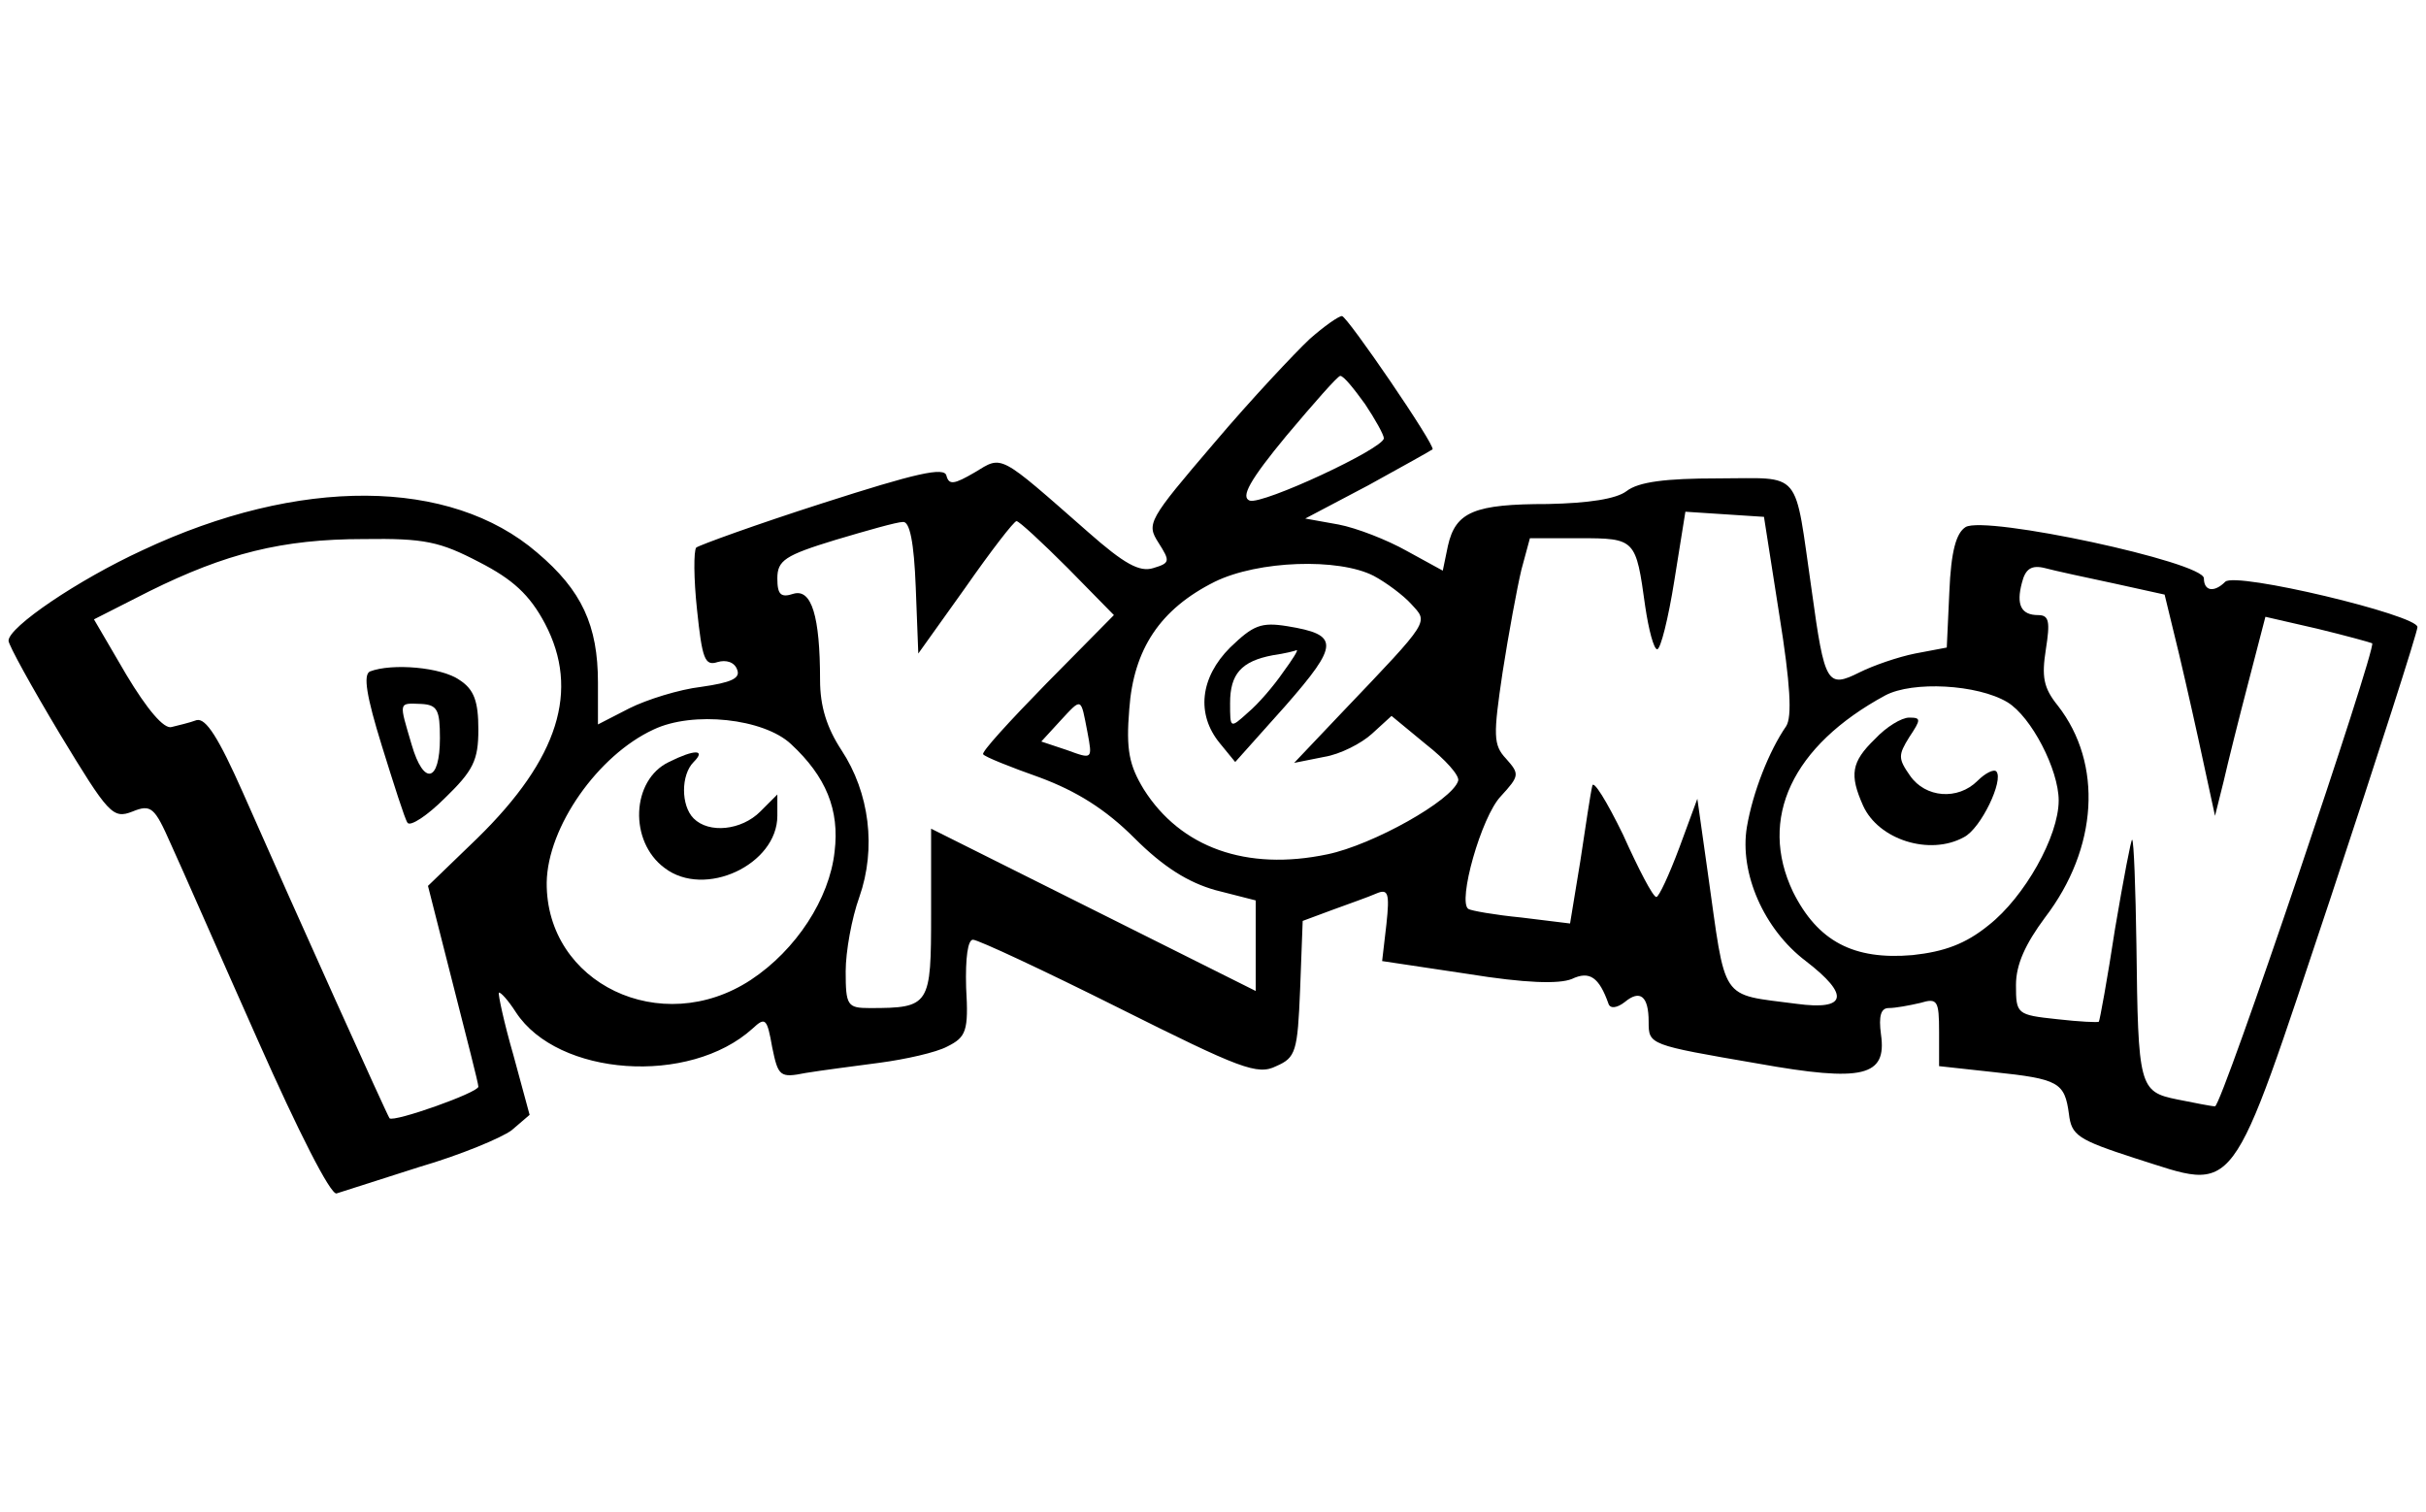 <?xml version="1.0" standalone="no"?>
<!DOCTYPE svg PUBLIC "-//W3C//DTD SVG 20010904//EN"
 "http://www.w3.org/TR/2001/REC-SVG-20010904/DTD/svg10.dtd">
<svg version="1.0" xmlns="http://www.w3.org/2000/svg"
 width="284pt" height="177pt" viewBox="0 0 284 177"
 preserveAspectRatio="xMidYMid meet">

<g transform="translate(0,177) scale(0.1,-0.1)"
fill="#000000" stroke="none">
<path d="M1533 1373 c-17 -16 -68 -70 -112 -122 -77 -90 -79 -94 -65 -116 14
-22 14 -24 -6 -30 -16 -5 -34 5 -76 42 -106 93 -100 90 -133 70 -24 -14 -30
-15 -33 -4 -2 11 -36 3 -145 -32 -78 -25 -144 -49 -148 -52 -3 -4 -3 -36 1
-73 6 -57 9 -66 24 -61 10 3 20 0 23 -9 4 -10 -7 -15 -42 -20 -26 -3 -64 -15
-84 -25 l-37 -19 0 49 c0 67 -19 108 -71 152 -102 88 -279 89 -462 3 -76 -35
-157 -90 -157 -106 0 -5 27 -54 60 -109 57 -94 62 -100 85 -91 22 9 26 5 45
-38 12 -26 57 -129 102 -230 47 -106 85 -181 92 -179 6 2 50 16 97 31 48 14
96 34 108 43 l21 18 -19 70 c-11 38 -18 71 -17 73 2 1 11 -9 20 -23 49 -75
203 -86 277 -19 15 14 17 12 23 -22 7 -34 9 -36 39 -30 18 3 57 8 87 12 30 4
66 12 79 19 22 11 25 18 22 69 -1 35 2 56 8 56 6 0 83 -36 171 -80 142 -71
162 -79 184 -68 23 10 25 17 28 90 l3 80 35 13 c19 7 42 15 51 19 14 6 16 1
12 -36 l-5 -43 100 -15 c68 -11 107 -12 122 -6 21 10 32 2 43 -29 2 -6 10 -5
19 2 18 15 28 7 28 -23 0 -27 0 -27 128 -49 123 -22 151 -15 144 34 -3 22 0
31 9 31 8 0 24 3 37 6 20 6 22 3 22 -34 l0 -40 64 -7 c76 -8 83 -12 88 -49 3
-25 10 -30 78 -52 121 -38 108 -55 228 304 56 169 102 312 102 318 0 14 -213
65 -225 53 -13 -13 -25 -11 -25 4 0 19 -256 74 -279 60 -11 -7 -17 -28 -19
-76 l-3 -65 -37 -7 c-20 -4 -49 -14 -65 -22 -38 -19 -41 -14 -56 95 -21 145
-10 132 -110 132 -61 0 -93 -4 -107 -15 -12 -9 -44 -14 -92 -15 -86 0 -108 -9
-117 -49 l-6 -29 -42 23 c-23 13 -59 27 -80 31 l-39 7 74 39 c40 22 74 41 75
42 4 4 -100 156 -106 156 -4 0 -21 -12 -38 -27z m65 -76 c12 -18 22 -36 22
-40 0 -12 -142 -78 -157 -73 -11 4 0 24 43 76 32 38 60 70 63 70 4 0 16 -15
29 -33z m485 -247 c13 -81 15 -119 8 -130 -20 -29 -39 -77 -46 -118 -9 -54 20
-120 69 -157 52 -40 48 -58 -11 -50 -91 12 -82 0 -104 155 l-12 85 -21 -57
c-12 -32 -24 -58 -27 -58 -4 0 -21 33 -39 73 -19 39 -35 65 -36 57 -2 -8 -8
-48 -14 -88 l-12 -73 -57 7 c-31 3 -59 8 -62 10 -13 8 15 108 38 132 22 24 22
26 6 44 -15 16 -15 27 -4 101 7 45 17 99 22 120 l10 37 58 0 c66 0 66 -1 77
-80 4 -27 10 -50 14 -50 4 0 13 36 20 80 l13 81 46 -3 46 -3 18 -115z m-1011
33 l3 -78 55 77 c30 43 57 78 60 78 3 0 30 -25 60 -55 l54 -55 -79 -80 c-43
-44 -77 -81 -74 -83 2 -3 32 -15 66 -27 43 -16 77 -37 111 -71 34 -34 63 -52
95 -61 l47 -12 0 -53 0 -53 -190 95 -190 95 0 -99 c0 -108 -1 -111 -72 -111
-26 0 -28 3 -28 43 0 23 7 62 16 87 20 57 12 122 -21 172 -17 26 -25 51 -25
82 0 75 -10 107 -31 101 -15 -5 -19 -1 -19 18 0 21 9 27 68 45 37 11 72 21 79
21 8 1 13 -24 15 -76z m-511 29 c39 -20 59 -38 77 -72 41 -78 16 -158 -79
-251 l-58 -56 29 -114 c16 -63 30 -117 30 -121 0 -7 -99 -42 -104 -37 -3 4
-109 239 -172 382 -28 63 -43 87 -54 84 -8 -3 -21 -6 -29 -8 -9 -3 -29 21 -53
61 l-38 65 65 33 c89 44 155 61 251 61 71 1 89 -3 135 -27z m1047 -16 c15 -8
35 -23 44 -33 20 -22 24 -17 -81 -127 l-56 -59 35 7 c19 3 44 16 56 27 l23 21
40 -33 c23 -18 40 -37 38 -43 -7 -23 -100 -75 -153 -86 -95 -20 -172 8 -215
76 -17 28 -21 46 -17 94 5 70 36 117 100 149 51 25 145 28 186 7z m867 -9 l59
-13 17 -70 c9 -38 22 -96 29 -129 l13 -60 10 40 c5 22 18 74 29 116 l20 77 61
-14 c33 -8 62 -16 64 -17 5 -6 -176 -542 -184 -542 -4 0 -24 4 -44 8 -45 9
-46 15 -48 181 -1 66 -3 122 -5 123 -1 2 -10 -45 -20 -104 -9 -59 -18 -108
-19 -109 -1 -1 -23 0 -49 3 -47 5 -48 6 -48 40 0 24 11 48 34 79 62 81 68 180
15 248 -17 21 -19 34 -14 66 5 32 4 40 -9 40 -20 0 -26 12 -19 38 4 16 11 21
27 17 11 -3 48 -11 81 -18z m-125 -139 c28 -17 60 -79 60 -115 0 -42 -40 -113
-82 -146 -27 -22 -52 -31 -89 -35 -69 -6 -111 16 -140 74 -41 86 -1 171 108
230 32 17 108 13 143 -8z m-1077 -35 c6 -32 6 -32 -24 -21 l-30 10 22 24 c26
28 24 28 32 -13z m-347 -14 c41 -38 57 -77 51 -126 -6 -55 -45 -115 -98 -150
-105 -69 -240 -4 -239 114 1 65 60 149 125 179 46 22 129 13 161 -17z"/>
<path d="M433 984 c-8 -4 -4 -29 14 -87 14 -45 27 -86 30 -90 3 -5 23 8 44 29
33 32 39 44 39 80 0 33 -5 47 -22 58 -21 15 -79 20 -105 10z m82 -78 c0 -52
-19 -56 -33 -8 -15 51 -16 49 11 48 19 -1 22 -7 22 -40z"/>
<path d="M1440 1012 c-35 -35 -40 -78 -12 -112 l18 -22 59 66 c63 72 63 83 2
93 -31 5 -40 1 -67 -25z m62 -29 c-11 -16 -29 -37 -41 -47 -21 -19 -21 -19
-21 11 0 34 13 49 50 56 14 2 26 5 28 6 2 0 -5 -11 -16 -26z"/>
<path d="M2195 905 c-28 -27 -30 -42 -14 -78 18 -40 78 -59 118 -37 20 10 47
67 38 77 -3 3 -13 -2 -22 -11 -23 -23 -61 -20 -79 6 -14 20 -14 24 -1 45 14
21 14 23 0 23 -9 0 -27 -11 -40 -25z"/>
<path d="M783 878 c-44 -21 -47 -93 -5 -124 47 -36 132 4 132 61 l0 25 -20
-20 c-22 -22 -60 -26 -78 -8 -15 15 -15 51 0 66 15 15 1 15 -29 0z"/>
</g>
</svg>
